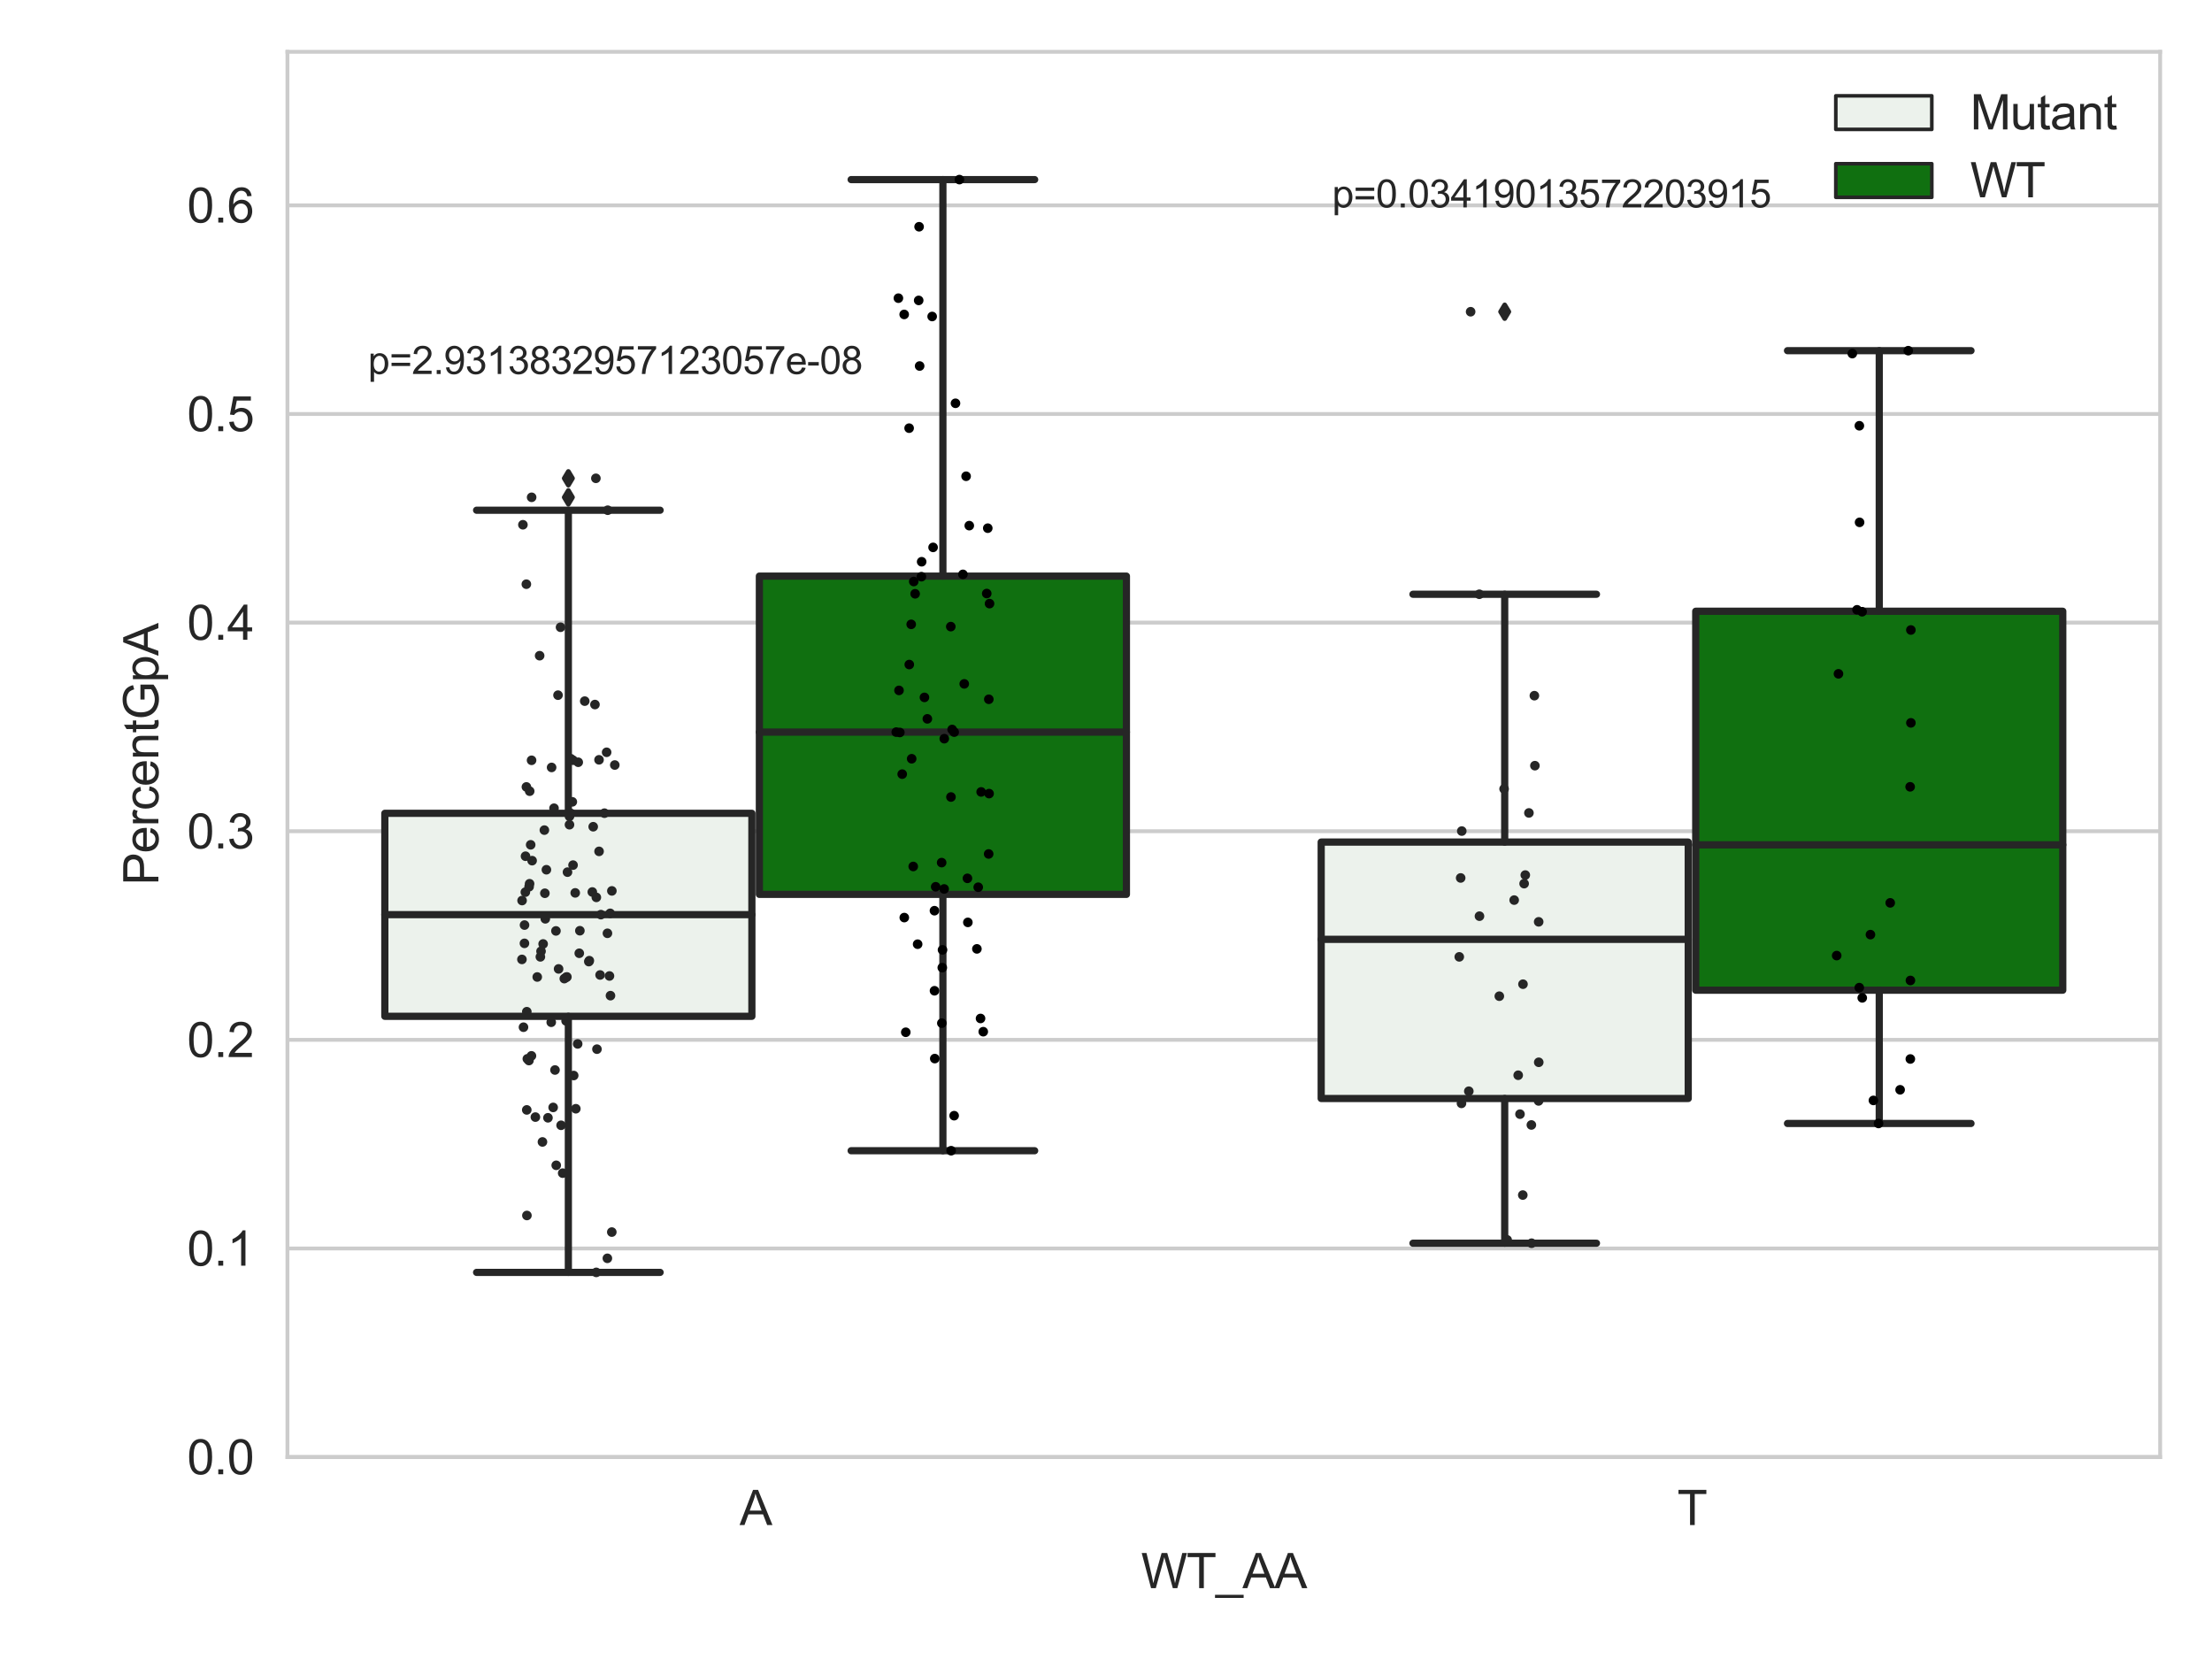 <?xml version="1.0" encoding="utf-8" standalone="no"?>
<!DOCTYPE svg PUBLIC "-//W3C//DTD SVG 1.1//EN"
  "http://www.w3.org/Graphics/SVG/1.1/DTD/svg11.dtd">
<svg xmlns:xlink="http://www.w3.org/1999/xlink" width="460.8pt" height="345.6pt" viewBox="0 0 460.8 345.6" xmlns="http://www.w3.org/2000/svg" version="1.1">
 <defs>
  <style type="text/css">*{stroke-linejoin: round; stroke-linecap: butt}</style>
 </defs>
 <g id="figure_1">
  <g id="patch_1">
   <path d="M 0 345.6 
L 460.8 345.6 
L 460.8 0 
L 0 0 
z
" style="fill: #ffffff"/>
  </g>
  <g id="axes_1">
   <g id="patch_2">
    <path d="M 59.881 303.539 
L 450 303.539 
L 450 10.8 
L 59.881 10.8 
z
" style="fill: #ffffff"/>
   </g>
   <g id="matplotlib.axis_1">
    <g id="xtick_1">
     <g id="text_1">
      <!-- A -->
      <g style="fill: #262626" transform="translate(154.076 317.697)scale(0.1 -0.1)">
       <defs>
        <path id="ArialMT-41" d="M -9 0 
L 1750 4581 
L 2403 4581 
L 4278 0 
L 3588 0 
L 3053 1388 
L 1138 1388 
L 634 0 
L -9 0 
z
M 1313 1881 
L 2866 1881 
L 2388 3150 
Q 2169 3728 2063 4100 
Q 1975 3659 1816 3225 
L 1313 1881 
z
" transform="scale(0.016)"/>
       </defs>
       <use xlink:href="#ArialMT-41"/>
      </g>
     </g>
    </g>
    <g id="xtick_2">
     <g id="text_2">
      <!-- T -->
      <g style="fill: #262626" transform="translate(349.416 317.697)scale(0.1 -0.1)">
       <defs>
        <path id="ArialMT-54" d="M 1659 0 
L 1659 4041 
L 150 4041 
L 150 4581 
L 3781 4581 
L 3781 4041 
L 2266 4041 
L 2266 0 
L 1659 0 
z
" transform="scale(0.016)"/>
       </defs>
       <use xlink:href="#ArialMT-54"/>
      </g>
     </g>
    </g>
    <g id="text_3">
     <!-- WT_AA -->
     <g style="fill: #262626" transform="translate(237.716 330.842)scale(0.1 -0.1)">
      <defs>
       <path id="ArialMT-57" d="M 1294 0 
L 78 4581 
L 700 4581 
L 1397 1578 
Q 1509 1106 1591 641 
Q 1766 1375 1797 1488 
L 2669 4581 
L 3400 4581 
L 4056 2263 
Q 4303 1400 4413 641 
Q 4500 1075 4641 1638 
L 5359 4581 
L 5969 4581 
L 4713 0 
L 4128 0 
L 3163 3491 
Q 3041 3928 3019 4028 
Q 2947 3713 2884 3491 
L 1913 0 
L 1294 0 
z
" transform="scale(0.016)"/>
       <path id="ArialMT-5f" d="M -97 -1272 
L -97 -866 
L 3631 -866 
L 3631 -1272 
L -97 -1272 
z
" transform="scale(0.016)"/>
      </defs>
      <use xlink:href="#ArialMT-57"/>
      <use xlink:href="#ArialMT-54" x="94.385"/>
      <use xlink:href="#ArialMT-5f" x="155.469"/>
      <use xlink:href="#ArialMT-41" x="211.084"/>
      <use xlink:href="#ArialMT-41" x="277.783"/>
     </g>
    </g>
   </g>
   <g id="matplotlib.axis_2">
    <g id="ytick_1">
     <g id="line2d_1">
      <path d="M 59.881 303.539 
L 450 303.539 
" clip-path="url(#p1672497401)" style="fill: none; stroke: #cccccc; stroke-width: 0.8; stroke-linecap: round"/>
     </g>
     <g id="text_4">
      <!-- 0.0 -->
      <g style="fill: #262626" transform="translate(38.981 307.118)scale(0.1 -0.1)">
       <defs>
        <path id="ArialMT-30" d="M 266 2259 
Q 266 3072 433 3567 
Q 600 4063 929 4331 
Q 1259 4600 1759 4600 
Q 2128 4600 2406 4451 
Q 2684 4303 2865 4023 
Q 3047 3744 3150 3342 
Q 3253 2941 3253 2259 
Q 3253 1453 3087 958 
Q 2922 463 2592 192 
Q 2263 -78 1759 -78 
Q 1097 -78 719 397 
Q 266 969 266 2259 
z
M 844 2259 
Q 844 1131 1108 757 
Q 1372 384 1759 384 
Q 2147 384 2411 759 
Q 2675 1134 2675 2259 
Q 2675 3391 2411 3762 
Q 2147 4134 1753 4134 
Q 1366 4134 1134 3806 
Q 844 3388 844 2259 
z
" transform="scale(0.016)"/>
        <path id="ArialMT-2e" d="M 581 0 
L 581 641 
L 1222 641 
L 1222 0 
L 581 0 
z
" transform="scale(0.016)"/>
       </defs>
       <use xlink:href="#ArialMT-30"/>
       <use xlink:href="#ArialMT-2e" x="55.615"/>
       <use xlink:href="#ArialMT-30" x="83.398"/>
      </g>
     </g>
    </g>
    <g id="ytick_2">
     <g id="line2d_2">
      <path d="M 59.881 260.079 
L 450 260.079 
" clip-path="url(#p1672497401)" style="fill: none; stroke: #cccccc; stroke-width: 0.8; stroke-linecap: round"/>
     </g>
     <g id="text_5">
      <!-- 0.1 -->
      <g style="fill: #262626" transform="translate(38.981 263.658)scale(0.1 -0.1)">
       <defs>
        <path id="ArialMT-31" d="M 2384 0 
L 1822 0 
L 1822 3584 
Q 1619 3391 1289 3197 
Q 959 3003 697 2906 
L 697 3450 
Q 1169 3672 1522 3987 
Q 1875 4303 2022 4600 
L 2384 4600 
L 2384 0 
z
" transform="scale(0.016)"/>
       </defs>
       <use xlink:href="#ArialMT-30"/>
       <use xlink:href="#ArialMT-2e" x="55.615"/>
       <use xlink:href="#ArialMT-31" x="83.398"/>
      </g>
     </g>
    </g>
    <g id="ytick_3">
     <g id="line2d_3">
      <path d="M 59.881 216.62 
L 450 216.62 
" clip-path="url(#p1672497401)" style="fill: none; stroke: #cccccc; stroke-width: 0.8; stroke-linecap: round"/>
     </g>
     <g id="text_6">
      <!-- 0.2 -->
      <g style="fill: #262626" transform="translate(38.981 220.198)scale(0.1 -0.1)">
       <defs>
        <path id="ArialMT-32" d="M 3222 541 
L 3222 0 
L 194 0 
Q 188 203 259 391 
Q 375 700 629 1000 
Q 884 1300 1366 1694 
Q 2113 2306 2375 2664 
Q 2638 3022 2638 3341 
Q 2638 3675 2398 3904 
Q 2159 4134 1775 4134 
Q 1369 4134 1125 3890 
Q 881 3647 878 3216 
L 300 3275 
Q 359 3922 746 4261 
Q 1134 4600 1788 4600 
Q 2447 4600 2831 4234 
Q 3216 3869 3216 3328 
Q 3216 3053 3103 2787 
Q 2991 2522 2730 2228 
Q 2469 1934 1863 1422 
Q 1356 997 1212 845 
Q 1069 694 975 541 
L 3222 541 
z
" transform="scale(0.016)"/>
       </defs>
       <use xlink:href="#ArialMT-30"/>
       <use xlink:href="#ArialMT-2e" x="55.615"/>
       <use xlink:href="#ArialMT-32" x="83.398"/>
      </g>
     </g>
    </g>
    <g id="ytick_4">
     <g id="line2d_4">
      <path d="M 59.881 173.16 
L 450 173.16 
" clip-path="url(#p1672497401)" style="fill: none; stroke: #cccccc; stroke-width: 0.8; stroke-linecap: round"/>
     </g>
     <g id="text_7">
      <!-- 0.3 -->
      <g style="fill: #262626" transform="translate(38.981 176.739)scale(0.1 -0.1)">
       <defs>
        <path id="ArialMT-33" d="M 269 1209 
L 831 1284 
Q 928 806 1161 595 
Q 1394 384 1728 384 
Q 2125 384 2398 659 
Q 2672 934 2672 1341 
Q 2672 1728 2419 1979 
Q 2166 2231 1775 2231 
Q 1616 2231 1378 2169 
L 1441 2663 
Q 1497 2656 1531 2656 
Q 1891 2656 2178 2843 
Q 2466 3031 2466 3422 
Q 2466 3731 2256 3934 
Q 2047 4138 1716 4138 
Q 1388 4138 1169 3931 
Q 950 3725 888 3313 
L 325 3413 
Q 428 3978 793 4289 
Q 1159 4600 1703 4600 
Q 2078 4600 2393 4439 
Q 2709 4278 2876 4000 
Q 3044 3722 3044 3409 
Q 3044 3113 2884 2869 
Q 2725 2625 2413 2481 
Q 2819 2388 3044 2092 
Q 3269 1797 3269 1353 
Q 3269 753 2831 336 
Q 2394 -81 1725 -81 
Q 1122 -81 723 278 
Q 325 638 269 1209 
z
" transform="scale(0.016)"/>
       </defs>
       <use xlink:href="#ArialMT-30"/>
       <use xlink:href="#ArialMT-2e" x="55.615"/>
       <use xlink:href="#ArialMT-33" x="83.398"/>
      </g>
     </g>
    </g>
    <g id="ytick_5">
     <g id="line2d_5">
      <path d="M 59.881 129.7 
L 450 129.7 
" clip-path="url(#p1672497401)" style="fill: none; stroke: #cccccc; stroke-width: 0.8; stroke-linecap: round"/>
     </g>
     <g id="text_8">
      <!-- 0.4 -->
      <g style="fill: #262626" transform="translate(38.981 133.279)scale(0.1 -0.1)">
       <defs>
        <path id="ArialMT-34" d="M 2069 0 
L 2069 1097 
L 81 1097 
L 81 1613 
L 2172 4581 
L 2631 4581 
L 2631 1613 
L 3250 1613 
L 3250 1097 
L 2631 1097 
L 2631 0 
L 2069 0 
z
M 2069 1613 
L 2069 3678 
L 634 1613 
L 2069 1613 
z
" transform="scale(0.016)"/>
       </defs>
       <use xlink:href="#ArialMT-30"/>
       <use xlink:href="#ArialMT-2e" x="55.615"/>
       <use xlink:href="#ArialMT-34" x="83.398"/>
      </g>
     </g>
    </g>
    <g id="ytick_6">
     <g id="line2d_6">
      <path d="M 59.881 86.241 
L 450 86.241 
" clip-path="url(#p1672497401)" style="fill: none; stroke: #cccccc; stroke-width: 0.8; stroke-linecap: round"/>
     </g>
     <g id="text_9">
      <!-- 0.5 -->
      <g style="fill: #262626" transform="translate(38.981 89.82)scale(0.1 -0.1)">
       <defs>
        <path id="ArialMT-35" d="M 266 1200 
L 856 1250 
Q 922 819 1161 601 
Q 1400 384 1738 384 
Q 2144 384 2425 690 
Q 2706 997 2706 1503 
Q 2706 1984 2436 2262 
Q 2166 2541 1728 2541 
Q 1456 2541 1237 2417 
Q 1019 2294 894 2097 
L 366 2166 
L 809 4519 
L 3088 4519 
L 3088 3981 
L 1259 3981 
L 1013 2750 
Q 1425 3038 1878 3038 
Q 2478 3038 2890 2622 
Q 3303 2206 3303 1553 
Q 3303 931 2941 478 
Q 2500 -78 1738 -78 
Q 1113 -78 717 272 
Q 322 622 266 1200 
z
" transform="scale(0.016)"/>
       </defs>
       <use xlink:href="#ArialMT-30"/>
       <use xlink:href="#ArialMT-2e" x="55.615"/>
       <use xlink:href="#ArialMT-35" x="83.398"/>
      </g>
     </g>
    </g>
    <g id="ytick_7">
     <g id="line2d_7">
      <path d="M 59.881 42.781 
L 450 42.781 
" clip-path="url(#p1672497401)" style="fill: none; stroke: #cccccc; stroke-width: 0.8; stroke-linecap: round"/>
     </g>
     <g id="text_10">
      <!-- 0.6 -->
      <g style="fill: #262626" transform="translate(38.981 46.36)scale(0.1 -0.1)">
       <defs>
        <path id="ArialMT-36" d="M 3184 3459 
L 2625 3416 
Q 2550 3747 2413 3897 
Q 2184 4138 1850 4138 
Q 1581 4138 1378 3988 
Q 1113 3794 959 3422 
Q 806 3050 800 2363 
Q 1003 2672 1297 2822 
Q 1591 2972 1913 2972 
Q 2475 2972 2870 2558 
Q 3266 2144 3266 1488 
Q 3266 1056 3080 686 
Q 2894 316 2569 119 
Q 2244 -78 1831 -78 
Q 1128 -78 684 439 
Q 241 956 241 2144 
Q 241 3472 731 4075 
Q 1159 4600 1884 4600 
Q 2425 4600 2770 4297 
Q 3116 3994 3184 3459 
z
M 888 1484 
Q 888 1194 1011 928 
Q 1134 663 1356 523 
Q 1578 384 1822 384 
Q 2178 384 2434 671 
Q 2691 959 2691 1453 
Q 2691 1928 2437 2201 
Q 2184 2475 1800 2475 
Q 1419 2475 1153 2201 
Q 888 1928 888 1484 
z
" transform="scale(0.016)"/>
       </defs>
       <use xlink:href="#ArialMT-30"/>
       <use xlink:href="#ArialMT-2e" x="55.615"/>
       <use xlink:href="#ArialMT-36" x="83.398"/>
      </g>
     </g>
    </g>
    <g id="text_11">
     <!-- PercentGpA -->
     <g style="fill: #262626" transform="translate(32.994 184.405)rotate(-90)scale(0.1 -0.1)">
      <defs>
       <path id="ArialMT-50" d="M 494 0 
L 494 4581 
L 2222 4581 
Q 2678 4581 2919 4538 
Q 3256 4481 3484 4323 
Q 3713 4166 3852 3881 
Q 3991 3597 3991 3256 
Q 3991 2672 3619 2267 
Q 3247 1863 2275 1863 
L 1100 1863 
L 1100 0 
L 494 0 
z
M 1100 2403 
L 2284 2403 
Q 2872 2403 3119 2622 
Q 3366 2841 3366 3238 
Q 3366 3525 3220 3729 
Q 3075 3934 2838 4000 
Q 2684 4041 2272 4041 
L 1100 4041 
L 1100 2403 
z
" transform="scale(0.016)"/>
       <path id="ArialMT-65" d="M 2694 1069 
L 3275 997 
Q 3138 488 2766 206 
Q 2394 -75 1816 -75 
Q 1088 -75 661 373 
Q 234 822 234 1631 
Q 234 2469 665 2931 
Q 1097 3394 1784 3394 
Q 2450 3394 2872 2941 
Q 3294 2488 3294 1666 
Q 3294 1616 3291 1516 
L 816 1516 
Q 847 969 1125 678 
Q 1403 388 1819 388 
Q 2128 388 2347 550 
Q 2566 713 2694 1069 
z
M 847 1978 
L 2700 1978 
Q 2663 2397 2488 2606 
Q 2219 2931 1791 2931 
Q 1403 2931 1139 2672 
Q 875 2413 847 1978 
z
" transform="scale(0.016)"/>
       <path id="ArialMT-72" d="M 416 0 
L 416 3319 
L 922 3319 
L 922 2816 
Q 1116 3169 1280 3281 
Q 1444 3394 1641 3394 
Q 1925 3394 2219 3213 
L 2025 2691 
Q 1819 2813 1613 2813 
Q 1428 2813 1281 2702 
Q 1134 2591 1072 2394 
Q 978 2094 978 1738 
L 978 0 
L 416 0 
z
" transform="scale(0.016)"/>
       <path id="ArialMT-63" d="M 2588 1216 
L 3141 1144 
Q 3050 572 2676 248 
Q 2303 -75 1759 -75 
Q 1078 -75 664 370 
Q 250 816 250 1647 
Q 250 2184 428 2587 
Q 606 2991 970 3192 
Q 1334 3394 1763 3394 
Q 2303 3394 2647 3120 
Q 2991 2847 3088 2344 
L 2541 2259 
Q 2463 2594 2264 2762 
Q 2066 2931 1784 2931 
Q 1359 2931 1093 2626 
Q 828 2322 828 1663 
Q 828 994 1084 691 
Q 1341 388 1753 388 
Q 2084 388 2306 591 
Q 2528 794 2588 1216 
z
" transform="scale(0.016)"/>
       <path id="ArialMT-6e" d="M 422 0 
L 422 3319 
L 928 3319 
L 928 2847 
Q 1294 3394 1984 3394 
Q 2284 3394 2536 3286 
Q 2788 3178 2913 3003 
Q 3038 2828 3088 2588 
Q 3119 2431 3119 2041 
L 3119 0 
L 2556 0 
L 2556 2019 
Q 2556 2363 2490 2533 
Q 2425 2703 2258 2804 
Q 2091 2906 1866 2906 
Q 1506 2906 1245 2678 
Q 984 2450 984 1813 
L 984 0 
L 422 0 
z
" transform="scale(0.016)"/>
       <path id="ArialMT-74" d="M 1650 503 
L 1731 6 
Q 1494 -44 1306 -44 
Q 1000 -44 831 53 
Q 663 150 594 308 
Q 525 466 525 972 
L 525 2881 
L 113 2881 
L 113 3319 
L 525 3319 
L 525 4141 
L 1084 4478 
L 1084 3319 
L 1650 3319 
L 1650 2881 
L 1084 2881 
L 1084 941 
Q 1084 700 1114 631 
Q 1144 563 1211 522 
Q 1278 481 1403 481 
Q 1497 481 1650 503 
z
" transform="scale(0.016)"/>
       <path id="ArialMT-47" d="M 2638 1797 
L 2638 2334 
L 4578 2338 
L 4578 638 
Q 4131 281 3656 101 
Q 3181 -78 2681 -78 
Q 2006 -78 1454 211 
Q 903 500 622 1047 
Q 341 1594 341 2269 
Q 341 2938 620 3517 
Q 900 4097 1425 4378 
Q 1950 4659 2634 4659 
Q 3131 4659 3532 4498 
Q 3934 4338 4162 4050 
Q 4391 3763 4509 3300 
L 3963 3150 
Q 3859 3500 3706 3700 
Q 3553 3900 3268 4020 
Q 2984 4141 2638 4141 
Q 2222 4141 1919 4014 
Q 1616 3888 1430 3681 
Q 1244 3475 1141 3228 
Q 966 2803 966 2306 
Q 966 1694 1177 1281 
Q 1388 869 1791 669 
Q 2194 469 2647 469 
Q 3041 469 3416 620 
Q 3791 772 3984 944 
L 3984 1797 
L 2638 1797 
z
" transform="scale(0.016)"/>
       <path id="ArialMT-70" d="M 422 -1272 
L 422 3319 
L 934 3319 
L 934 2888 
Q 1116 3141 1344 3267 
Q 1572 3394 1897 3394 
Q 2322 3394 2647 3175 
Q 2972 2956 3137 2557 
Q 3303 2159 3303 1684 
Q 3303 1175 3120 767 
Q 2938 359 2589 142 
Q 2241 -75 1856 -75 
Q 1575 -75 1351 44 
Q 1128 163 984 344 
L 984 -1272 
L 422 -1272 
z
M 931 1641 
Q 931 1000 1190 694 
Q 1450 388 1819 388 
Q 2194 388 2461 705 
Q 2728 1022 2728 1688 
Q 2728 2322 2467 2637 
Q 2206 2953 1844 2953 
Q 1484 2953 1207 2617 
Q 931 2281 931 1641 
z
" transform="scale(0.016)"/>
      </defs>
      <use xlink:href="#ArialMT-50"/>
      <use xlink:href="#ArialMT-65" x="66.699"/>
      <use xlink:href="#ArialMT-72" x="122.314"/>
      <use xlink:href="#ArialMT-63" x="155.615"/>
      <use xlink:href="#ArialMT-65" x="205.615"/>
      <use xlink:href="#ArialMT-6e" x="261.23"/>
      <use xlink:href="#ArialMT-74" x="316.846"/>
      <use xlink:href="#ArialMT-47" x="344.629"/>
      <use xlink:href="#ArialMT-70" x="422.412"/>
      <use xlink:href="#ArialMT-41" x="478.027"/>
     </g>
    </g>
   </g>
   <g id="patch_3">
    <path d="M 80.167 211.716 
L 156.631 211.716 
L 156.631 169.428 
L 80.167 169.428 
L 80.167 211.716 
z
" clip-path="url(#p1672497401)" style="fill: #ecf2ec; stroke: #262626; stroke-width: 1.5; stroke-linejoin: miter"/>
   </g>
   <g id="patch_4">
    <path d="M 158.191 186.315 
L 234.654 186.315 
L 234.654 120.013 
L 158.191 120.013 
L 158.191 186.315 
z
" clip-path="url(#p1672497401)" style="fill: #107010; stroke: #262626; stroke-width: 1.5; stroke-linejoin: miter"/>
   </g>
   <g id="patch_5">
    <path d="M 275.227 228.837 
L 351.69 228.837 
L 351.69 175.418 
L 275.227 175.418 
L 275.227 228.837 
z
" clip-path="url(#p1672497401)" style="fill: #ecf2ec; stroke: #262626; stroke-width: 1.5; stroke-linejoin: miter"/>
   </g>
   <g id="patch_6">
    <path d="M 353.251 206.275 
L 429.714 206.275 
L 429.714 127.334 
L 353.251 127.334 
L 353.251 206.275 
z
" clip-path="url(#p1672497401)" style="fill: #107010; stroke: #262626; stroke-width: 1.5; stroke-linejoin: miter"/>
   </g>
   <g id="patch_7">
    <path d="M 157.411 303.539 
L 157.411 303.539 
L 157.411 303.539 
L 157.411 303.539 
z
" clip-path="url(#p1672497401)" style="fill: #ecf2ec; stroke: #262626; stroke-width: 0.75; stroke-linejoin: miter"/>
   </g>
   <g id="patch_8">
    <path d="M 157.411 303.539 
L 157.411 303.539 
L 157.411 303.539 
L 157.411 303.539 
z
" clip-path="url(#p1672497401)" style="fill: #107010; stroke: #262626; stroke-width: 0.75; stroke-linejoin: miter"/>
   </g>
   <g id="PathCollection_1"/>
   <g id="PathCollection_2"/>
   <g id="line2d_8">
    <path d="M 118.399 211.716 
L 118.399 265.059 
" clip-path="url(#p1672497401)" style="fill: none; stroke: #262626; stroke-width: 1.5; stroke-linecap: round"/>
   </g>
   <g id="line2d_9">
    <path d="M 118.399 169.428 
L 118.399 106.289 
" clip-path="url(#p1672497401)" style="fill: none; stroke: #262626; stroke-width: 1.5; stroke-linecap: round"/>
   </g>
   <g id="line2d_10">
    <path d="M 99.283 265.059 
L 137.515 265.059 
" clip-path="url(#p1672497401)" style="fill: none; stroke: #262626; stroke-width: 1.5; stroke-linecap: round"/>
   </g>
   <g id="line2d_11">
    <path d="M 99.283 106.289 
L 137.515 106.289 
" clip-path="url(#p1672497401)" style="fill: none; stroke: #262626; stroke-width: 1.5; stroke-linecap: round"/>
   </g>
   <g id="line2d_12">
    <defs>
     <path id="m12222ba50e" d="M -0 1.414 
L 0.849 0 
L 0 -1.414 
L -0.849 -0 
z
" style="stroke: #262626; stroke-linejoin: miter"/>
    </defs>
    <g clip-path="url(#p1672497401)">
     <use xlink:href="#m12222ba50e" x="118.399" y="103.597" style="fill: #262626; stroke: #262626; stroke-linejoin: miter"/>
     <use xlink:href="#m12222ba50e" x="118.399" y="99.641" style="fill: #262626; stroke: #262626; stroke-linejoin: miter"/>
    </g>
   </g>
   <g id="line2d_13">
    <path d="M 196.423 186.315 
L 196.423 239.716 
" clip-path="url(#p1672497401)" style="fill: none; stroke: #262626; stroke-width: 1.5; stroke-linecap: round"/>
   </g>
   <g id="line2d_14">
    <path d="M 196.423 120.013 
L 196.423 37.413 
" clip-path="url(#p1672497401)" style="fill: none; stroke: #262626; stroke-width: 1.5; stroke-linecap: round"/>
   </g>
   <g id="line2d_15">
    <path d="M 177.307 239.716 
L 215.539 239.716 
" clip-path="url(#p1672497401)" style="fill: none; stroke: #262626; stroke-width: 1.5; stroke-linecap: round"/>
   </g>
   <g id="line2d_16">
    <path d="M 177.307 37.413 
L 215.539 37.413 
" clip-path="url(#p1672497401)" style="fill: none; stroke: #262626; stroke-width: 1.5; stroke-linecap: round"/>
   </g>
   <g id="line2d_17"/>
   <g id="line2d_18">
    <path d="M 313.458 228.837 
L 313.458 258.985 
" clip-path="url(#p1672497401)" style="fill: none; stroke: #262626; stroke-width: 1.5; stroke-linecap: round"/>
   </g>
   <g id="line2d_19">
    <path d="M 313.458 175.418 
L 313.458 123.795 
" clip-path="url(#p1672497401)" style="fill: none; stroke: #262626; stroke-width: 1.5; stroke-linecap: round"/>
   </g>
   <g id="line2d_20">
    <path d="M 294.343 258.985 
L 332.574 258.985 
" clip-path="url(#p1672497401)" style="fill: none; stroke: #262626; stroke-width: 1.5; stroke-linecap: round"/>
   </g>
   <g id="line2d_21">
    <path d="M 294.343 123.795 
L 332.574 123.795 
" clip-path="url(#p1672497401)" style="fill: none; stroke: #262626; stroke-width: 1.5; stroke-linecap: round"/>
   </g>
   <g id="line2d_22">
    <g clip-path="url(#p1672497401)">
     <use xlink:href="#m12222ba50e" x="313.458" y="64.938" style="fill: #262626; stroke: #262626; stroke-linejoin: miter"/>
    </g>
   </g>
   <g id="line2d_23">
    <path d="M 391.482 206.275 
L 391.482 234.04 
" clip-path="url(#p1672497401)" style="fill: none; stroke: #262626; stroke-width: 1.5; stroke-linecap: round"/>
   </g>
   <g id="line2d_24">
    <path d="M 391.482 127.334 
L 391.482 73.051 
" clip-path="url(#p1672497401)" style="fill: none; stroke: #262626; stroke-width: 1.5; stroke-linecap: round"/>
   </g>
   <g id="line2d_25">
    <path d="M 372.366 234.04 
L 410.598 234.04 
" clip-path="url(#p1672497401)" style="fill: none; stroke: #262626; stroke-width: 1.5; stroke-linecap: round"/>
   </g>
   <g id="line2d_26">
    <path d="M 372.366 73.051 
L 410.598 73.051 
" clip-path="url(#p1672497401)" style="fill: none; stroke: #262626; stroke-width: 1.5; stroke-linecap: round"/>
   </g>
   <g id="line2d_27"/>
   <g id="line2d_28">
    <path d="M 80.167 190.535 
L 156.631 190.535 
" clip-path="url(#p1672497401)" style="fill: none; stroke: #262626; stroke-width: 1.5; stroke-linecap: round"/>
   </g>
   <g id="line2d_29">
    <path d="M 158.191 152.512 
L 234.654 152.512 
" clip-path="url(#p1672497401)" style="fill: none; stroke: #262626; stroke-width: 1.5; stroke-linecap: round"/>
   </g>
   <g id="line2d_30">
    <path d="M 275.227 195.681 
L 351.69 195.681 
" clip-path="url(#p1672497401)" style="fill: none; stroke: #262626; stroke-width: 1.5; stroke-linecap: round"/>
   </g>
   <g id="line2d_31">
    <path d="M 353.251 175.995 
L 429.714 175.995 
" clip-path="url(#p1672497401)" style="fill: none; stroke: #262626; stroke-width: 1.5; stroke-linecap: round"/>
   </g>
   <g id="patch_9">
    <path d="M 59.881 303.539 
L 59.881 10.8 
" style="fill: none; stroke: #cccccc; stroke-width: 0.8; stroke-linejoin: miter; stroke-linecap: square"/>
   </g>
   <g id="patch_10">
    <path d="M 450 303.539 
L 450 10.8 
" style="fill: none; stroke: #cccccc; stroke-width: 0.8; stroke-linejoin: miter; stroke-linecap: square"/>
   </g>
   <g id="patch_11">
    <path d="M 59.881 303.539 
L 450 303.539 
" style="fill: none; stroke: #cccccc; stroke-width: 0.8; stroke-linejoin: miter; stroke-linecap: square"/>
   </g>
   <g id="patch_12">
    <path d="M 59.881 10.8 
L 450 10.8 
" style="fill: none; stroke: #cccccc; stroke-width: 0.8; stroke-linejoin: miter; stroke-linecap: square"/>
   </g>
   <g id="PathCollection_3">
    <defs>
     <path id="C0_0_3aff84e61d" d="M 0 1 
C 0.265 1 0.52 0.895 0.707 0.707 
C 0.895 0.52 1 0.265 1 -0 
C 1 -0.265 0.895 -0.52 0.707 -0.707 
C 0.52 -0.895 0.265 -1 0 -1 
C -0.265 -1 -0.52 -0.895 -0.707 -0.707 
C -0.895 -0.52 -1 -0.265 -1 0 
C -1 0.265 -0.895 0.52 -0.707 0.707 
C -0.52 0.895 -0.265 1 0 1 
z
"/>
    </defs>
    <g clip-path="url(#p1672497401)">
     <use xlink:href="#C0_0_3aff84e61d" x="113.598" y="191.404" style="fill: #262626"/>
    </g>
    <g clip-path="url(#p1672497401)">
     <use xlink:href="#C0_0_3aff84e61d" x="126.602" y="106.289" style="fill: #262626"/>
    </g>
    <g clip-path="url(#p1672497401)">
     <use xlink:href="#C0_0_3aff84e61d" x="115.873" y="242.754" style="fill: #262626"/>
    </g>
    <g clip-path="url(#p1672497401)">
     <use xlink:href="#C0_0_3aff84e61d" x="119.829" y="186.004" style="fill: #262626"/>
    </g>
    <g clip-path="url(#p1672497401)">
     <use xlink:href="#C0_0_3aff84e61d" x="116.365" y="201.842" style="fill: #262626"/>
    </g>
    <g clip-path="url(#p1672497401)">
     <use xlink:href="#C0_0_3aff84e61d" x="126.371" y="156.715" style="fill: #262626"/>
    </g>
    <g clip-path="url(#p1672497401)">
     <use xlink:href="#C0_0_3aff84e61d" x="125.175" y="190.535" style="fill: #262626"/>
    </g>
    <g clip-path="url(#p1672497401)">
     <use xlink:href="#C0_0_3aff84e61d" x="118.634" y="171.803" style="fill: #262626"/>
    </g>
    <g clip-path="url(#p1672497401)">
     <use xlink:href="#C0_0_3aff84e61d" x="115.413" y="168.368" style="fill: #262626"/>
    </g>
    <g clip-path="url(#p1672497401)">
     <use xlink:href="#C0_0_3aff84e61d" x="110.549" y="175.989" style="fill: #262626"/>
    </g>
    <g clip-path="url(#p1672497401)">
     <use xlink:href="#C0_0_3aff84e61d" x="109.661" y="163.932" style="fill: #262626"/>
    </g>
    <g clip-path="url(#p1672497401)">
     <use xlink:href="#C0_0_3aff84e61d" x="115.615" y="222.902" style="fill: #262626"/>
    </g>
    <g clip-path="url(#p1672497401)">
     <use xlink:href="#C0_0_3aff84e61d" x="120.798" y="193.887" style="fill: #262626"/>
    </g>
    <g clip-path="url(#p1672497401)">
     <use xlink:href="#C0_0_3aff84e61d" x="123.575" y="172.222" style="fill: #262626"/>
    </g>
    <g clip-path="url(#p1672497401)">
     <use xlink:href="#C0_0_3aff84e61d" x="127.11" y="190.265" style="fill: #262626"/>
    </g>
    <g clip-path="url(#p1672497401)">
     <use xlink:href="#C0_0_3aff84e61d" x="110.321" y="184.099" style="fill: #262626"/>
    </g>
    <g clip-path="url(#p1672497401)">
     <use xlink:href="#C0_0_3aff84e61d" x="110.748" y="103.597" style="fill: #262626"/>
    </g>
    <g clip-path="url(#p1672497401)">
     <use xlink:href="#C0_0_3aff84e61d" x="126.963" y="203.314" style="fill: #262626"/>
    </g>
    <g clip-path="url(#p1672497401)">
     <use xlink:href="#C0_0_3aff84e61d" x="112.708" y="198.167" style="fill: #262626"/>
    </g>
    <g clip-path="url(#p1672497401)">
     <use xlink:href="#C0_0_3aff84e61d" x="110.71" y="219.952" style="fill: #262626"/>
    </g>
    <g clip-path="url(#p1672497401)">
     <use xlink:href="#C0_0_3aff84e61d" x="120.674" y="198.582" style="fill: #262626"/>
    </g>
    <g clip-path="url(#p1672497401)">
     <use xlink:href="#C0_0_3aff84e61d" x="118.093" y="203.512" style="fill: #262626"/>
    </g>
    <g clip-path="url(#p1672497401)">
     <use xlink:href="#C0_0_3aff84e61d" x="110.19" y="220.93" style="fill: #262626"/>
    </g>
    <g clip-path="url(#p1672497401)">
     <use xlink:href="#C0_0_3aff84e61d" x="111.918" y="203.526" style="fill: #262626"/>
    </g>
    <g clip-path="url(#p1672497401)">
     <use xlink:href="#C0_0_3aff84e61d" x="108.932" y="109.316" style="fill: #262626"/>
    </g>
    <g clip-path="url(#p1672497401)">
     <use xlink:href="#C0_0_3aff84e61d" x="119.224" y="167.038" style="fill: #262626"/>
    </g>
    <g clip-path="url(#p1672497401)">
     <use xlink:href="#C0_0_3aff84e61d" x="123.39" y="185.817" style="fill: #262626"/>
    </g>
    <g clip-path="url(#p1672497401)">
     <use xlink:href="#C0_0_3aff84e61d" x="124.134" y="99.641" style="fill: #262626"/>
    </g>
    <g clip-path="url(#p1672497401)">
     <use xlink:href="#C0_0_3aff84e61d" x="110.849" y="179.29" style="fill: #262626"/>
    </g>
    <g clip-path="url(#p1672497401)">
     <use xlink:href="#C0_0_3aff84e61d" x="110.735" y="158.384" style="fill: #262626"/>
    </g>
    <g clip-path="url(#p1672497401)">
     <use xlink:href="#C0_0_3aff84e61d" x="118.219" y="181.683" style="fill: #262626"/>
    </g>
    <g clip-path="url(#p1672497401)">
     <use xlink:href="#C0_0_3aff84e61d" x="122.664" y="200.32" style="fill: #262626"/>
    </g>
    <g clip-path="url(#p1672497401)">
     <use xlink:href="#C0_0_3aff84e61d" x="108.728" y="199.863" style="fill: #262626"/>
    </g>
    <g clip-path="url(#p1672497401)">
     <use xlink:href="#C0_0_3aff84e61d" x="126.541" y="194.423" style="fill: #262626"/>
    </g>
    <g clip-path="url(#p1672497401)">
     <use xlink:href="#C0_0_3aff84e61d" x="113.826" y="181.183" style="fill: #262626"/>
    </g>
    <g clip-path="url(#p1672497401)">
     <use xlink:href="#C0_0_3aff84e61d" x="113.506" y="186.082" style="fill: #262626"/>
    </g>
    <g clip-path="url(#p1672497401)">
     <use xlink:href="#C0_0_3aff84e61d" x="116.245" y="144.816" style="fill: #262626"/>
    </g>
    <g clip-path="url(#p1672497401)">
     <use xlink:href="#C0_0_3aff84e61d" x="113.004" y="237.886" style="fill: #262626"/>
    </g>
    <g clip-path="url(#p1672497401)">
     <use xlink:href="#C0_0_3aff84e61d" x="128.072" y="159.367" style="fill: #262626"/>
    </g>
    <g clip-path="url(#p1672497401)">
     <use xlink:href="#C0_0_3aff84e61d" x="109.268" y="192.708" style="fill: #262626"/>
    </g>
    <g clip-path="url(#p1672497401)">
     <use xlink:href="#C0_0_3aff84e61d" x="124.357" y="218.559" style="fill: #262626"/>
    </g>
    <g clip-path="url(#p1672497401)">
     <use xlink:href="#C0_0_3aff84e61d" x="109.649" y="121.697" style="fill: #262626"/>
    </g>
    <g clip-path="url(#p1672497401)">
     <use xlink:href="#C0_0_3aff84e61d" x="123.939" y="146.769" style="fill: #262626"/>
    </g>
    <g clip-path="url(#p1672497401)">
     <use xlink:href="#C0_0_3aff84e61d" x="111.533" y="232.71" style="fill: #262626"/>
    </g>
    <g clip-path="url(#p1672497401)">
     <use xlink:href="#C0_0_3aff84e61d" x="109.476" y="178.366" style="fill: #262626"/>
    </g>
    <g clip-path="url(#p1672497401)">
     <use xlink:href="#C0_0_3aff84e61d" x="112.57" y="199.329" style="fill: #262626"/>
    </g>
    <g clip-path="url(#p1672497401)">
     <use xlink:href="#C0_0_3aff84e61d" x="115.232" y="230.696" style="fill: #262626"/>
    </g>
    <g clip-path="url(#p1672497401)">
     <use xlink:href="#C0_0_3aff84e61d" x="117.557" y="203.865" style="fill: #262626"/>
    </g>
    <g clip-path="url(#p1672497401)">
     <use xlink:href="#C0_0_3aff84e61d" x="117.927" y="212.675" style="fill: #262626"/>
    </g>
    <g clip-path="url(#p1672497401)">
     <use xlink:href="#C0_0_3aff84e61d" x="114.149" y="232.857" style="fill: #262626"/>
    </g>
    <g clip-path="url(#p1672497401)">
     <use xlink:href="#C0_0_3aff84e61d" x="109.857" y="220.573" style="fill: #262626"/>
    </g>
    <g clip-path="url(#p1672497401)">
     <use xlink:href="#C0_0_3aff84e61d" x="125.012" y="203.105" style="fill: #262626"/>
    </g>
    <g clip-path="url(#p1672497401)">
     <use xlink:href="#C0_0_3aff84e61d" x="117.937" y="203.599" style="fill: #262626"/>
    </g>
    <g clip-path="url(#p1672497401)">
     <use xlink:href="#C0_0_3aff84e61d" x="127.449" y="256.664" style="fill: #262626"/>
    </g>
    <g clip-path="url(#p1672497401)">
     <use xlink:href="#C0_0_3aff84e61d" x="127.174" y="207.413" style="fill: #262626"/>
    </g>
    <g clip-path="url(#p1672497401)">
     <use xlink:href="#C0_0_3aff84e61d" x="117.218" y="244.389" style="fill: #262626"/>
    </g>
    <g clip-path="url(#p1672497401)">
     <use xlink:href="#C0_0_3aff84e61d" x="108.759" y="187.599" style="fill: #262626"/>
    </g>
    <g clip-path="url(#p1672497401)">
     <use xlink:href="#C0_0_3aff84e61d" x="109.765" y="253.206" style="fill: #262626"/>
    </g>
    <g clip-path="url(#p1672497401)">
     <use xlink:href="#C0_0_3aff84e61d" x="120.458" y="158.791" style="fill: #262626"/>
    </g>
    <g clip-path="url(#p1672497401)">
     <use xlink:href="#C0_0_3aff84e61d" x="124.229" y="186.939" style="fill: #262626"/>
    </g>
    <g clip-path="url(#p1672497401)">
     <use xlink:href="#C0_0_3aff84e61d" x="109.253" y="196.517" style="fill: #262626"/>
    </g>
    <g clip-path="url(#p1672497401)">
     <use xlink:href="#C0_0_3aff84e61d" x="127.463" y="185.59" style="fill: #262626"/>
    </g>
    <g clip-path="url(#p1672497401)">
     <use xlink:href="#C0_0_3aff84e61d" x="124.214" y="265.059" style="fill: #262626"/>
    </g>
    <g clip-path="url(#p1672497401)">
     <use xlink:href="#C0_0_3aff84e61d" x="114.909" y="159.871" style="fill: #262626"/>
    </g>
    <g clip-path="url(#p1672497401)">
     <use xlink:href="#C0_0_3aff84e61d" x="113.144" y="196.641" style="fill: #262626"/>
    </g>
    <g clip-path="url(#p1672497401)">
     <use xlink:href="#C0_0_3aff84e61d" x="121.812" y="146.059" style="fill: #262626"/>
    </g>
    <g clip-path="url(#p1672497401)">
     <use xlink:href="#C0_0_3aff84e61d" x="113.404" y="172.927" style="fill: #262626"/>
    </g>
    <g clip-path="url(#p1672497401)">
     <use xlink:href="#C0_0_3aff84e61d" x="109.053" y="213.986" style="fill: #262626"/>
    </g>
    <g clip-path="url(#p1672497401)">
     <use xlink:href="#C0_0_3aff84e61d" x="114.833" y="212.953" style="fill: #262626"/>
    </g>
    <g clip-path="url(#p1672497401)">
     <use xlink:href="#C0_0_3aff84e61d" x="119.956" y="230.971" style="fill: #262626"/>
    </g>
    <g clip-path="url(#p1672497401)">
     <use xlink:href="#C0_0_3aff84e61d" x="124.797" y="177.357" style="fill: #262626"/>
    </g>
    <g clip-path="url(#p1672497401)">
     <use xlink:href="#C0_0_3aff84e61d" x="115.814" y="193.927" style="fill: #262626"/>
    </g>
    <g clip-path="url(#p1672497401)">
     <use xlink:href="#C0_0_3aff84e61d" x="118.635" y="170.059" style="fill: #262626"/>
    </g>
    <g clip-path="url(#p1672497401)">
     <use xlink:href="#C0_0_3aff84e61d" x="125.917" y="169.399" style="fill: #262626"/>
    </g>
    <g clip-path="url(#p1672497401)">
     <use xlink:href="#C0_0_3aff84e61d" x="119.51" y="224.05" style="fill: #262626"/>
    </g>
    <g clip-path="url(#p1672497401)">
     <use xlink:href="#C0_0_3aff84e61d" x="118.934" y="169.458" style="fill: #262626"/>
    </g>
    <g clip-path="url(#p1672497401)">
     <use xlink:href="#C0_0_3aff84e61d" x="118.897" y="158.052" style="fill: #262626"/>
    </g>
    <g clip-path="url(#p1672497401)">
     <use xlink:href="#C0_0_3aff84e61d" x="116.886" y="234.418" style="fill: #262626"/>
    </g>
    <g clip-path="url(#p1672497401)">
     <use xlink:href="#C0_0_3aff84e61d" x="120.339" y="217.467" style="fill: #262626"/>
    </g>
    <g clip-path="url(#p1672497401)">
     <use xlink:href="#C0_0_3aff84e61d" x="109.44" y="185.853" style="fill: #262626"/>
    </g>
    <g clip-path="url(#p1672497401)">
     <use xlink:href="#C0_0_3aff84e61d" x="109.743" y="210.757" style="fill: #262626"/>
    </g>
    <g clip-path="url(#p1672497401)">
     <use xlink:href="#C0_0_3aff84e61d" x="119.372" y="158.37" style="fill: #262626"/>
    </g>
    <g clip-path="url(#p1672497401)">
     <use xlink:href="#C0_0_3aff84e61d" x="119.377" y="180.217" style="fill: #262626"/>
    </g>
    <g clip-path="url(#p1672497401)">
     <use xlink:href="#C0_0_3aff84e61d" x="116.769" y="130.668" style="fill: #262626"/>
    </g>
    <g clip-path="url(#p1672497401)">
     <use xlink:href="#C0_0_3aff84e61d" x="124.788" y="158.283" style="fill: #262626"/>
    </g>
    <g clip-path="url(#p1672497401)">
     <use xlink:href="#C0_0_3aff84e61d" x="122.769" y="200.125" style="fill: #262626"/>
    </g>
    <g clip-path="url(#p1672497401)">
     <use xlink:href="#C0_0_3aff84e61d" x="110.22" y="184.727" style="fill: #262626"/>
    </g>
    <g clip-path="url(#p1672497401)">
     <use xlink:href="#C0_0_3aff84e61d" x="112.418" y="136.593" style="fill: #262626"/>
    </g>
    <g clip-path="url(#p1672497401)">
     <use xlink:href="#C0_0_3aff84e61d" x="109.735" y="231.215" style="fill: #262626"/>
    </g>
    <g clip-path="url(#p1672497401)">
     <use xlink:href="#C0_0_3aff84e61d" x="110.345" y="164.82" style="fill: #262626"/>
    </g>
    <g clip-path="url(#p1672497401)">
     <use xlink:href="#C0_0_3aff84e61d" x="126.527" y="262.13" style="fill: #262626"/>
    </g>
   </g>
   <g id="PathCollection_4">
    <defs>
     <path id="C1_0_fbba54623d" d="M 0 1 
C 0.265 1 0.52 0.895 0.707 0.707 
C 0.895 0.52 1 0.265 1 -0 
C 1 -0.265 0.895 -0.52 0.707 -0.707 
C 0.52 -0.895 0.265 -1 0 -1 
C -0.265 -1 -0.52 -0.895 -0.707 -0.707 
C -0.895 -0.52 -1 -0.265 -1 0 
C -1 0.265 -0.895 0.52 -0.707 0.707 
C -0.52 0.895 -0.265 1 0 1 
z
"/>
    </defs>
    <g clip-path="url(#p1672497401)">
     <use xlink:href="#C1_0_fbba54623d" x="189.42" y="138.437"/>
    </g>
    <g clip-path="url(#p1672497401)">
     <use xlink:href="#C1_0_fbba54623d" x="199.046" y="84.013"/>
    </g>
    <g clip-path="url(#p1672497401)">
     <use xlink:href="#C1_0_fbba54623d" x="198.346" y="151.968"/>
    </g>
    <g clip-path="url(#p1672497401)">
     <use xlink:href="#C1_0_fbba54623d" x="200.596" y="119.651"/>
    </g>
    <g clip-path="url(#p1672497401)">
     <use xlink:href="#C1_0_fbba54623d" x="191.378" y="62.581"/>
    </g>
    <g clip-path="url(#p1672497401)">
     <use xlink:href="#C1_0_fbba54623d" x="201.918" y="109.5"/>
    </g>
    <g clip-path="url(#p1672497401)">
     <use xlink:href="#C1_0_fbba54623d" x="204.392" y="164.972"/>
    </g>
    <g clip-path="url(#p1672497401)">
     <use xlink:href="#C1_0_fbba54623d" x="201.256" y="99.213"/>
    </g>
    <g clip-path="url(#p1672497401)">
     <use xlink:href="#C1_0_fbba54623d" x="190.244" y="180.502"/>
    </g>
    <g clip-path="url(#p1672497401)">
     <use xlink:href="#C1_0_fbba54623d" x="206.138" y="125.745"/>
    </g>
    <g clip-path="url(#p1672497401)">
     <use xlink:href="#C1_0_fbba54623d" x="205.956" y="177.894"/>
    </g>
    <g clip-path="url(#p1672497401)">
     <use xlink:href="#C1_0_fbba54623d" x="204.831" y="214.921"/>
    </g>
    <g clip-path="url(#p1672497401)">
     <use xlink:href="#C1_0_fbba54623d" x="190.349" y="121.14"/>
    </g>
    <g clip-path="url(#p1672497401)">
     <use xlink:href="#C1_0_fbba54623d" x="201.533" y="182.974"/>
    </g>
    <g clip-path="url(#p1672497401)">
     <use xlink:href="#C1_0_fbba54623d" x="196.681" y="185.183"/>
    </g>
    <g clip-path="url(#p1672497401)">
     <use xlink:href="#C1_0_fbba54623d" x="205.771" y="110.029"/>
    </g>
    <g clip-path="url(#p1672497401)">
     <use xlink:href="#C1_0_fbba54623d" x="198.067" y="130.536"/>
    </g>
    <g clip-path="url(#p1672497401)">
     <use xlink:href="#C1_0_fbba54623d" x="196.161" y="179.698"/>
    </g>
    <g clip-path="url(#p1672497401)">
     <use xlink:href="#C1_0_fbba54623d" x="189.819" y="130.063"/>
    </g>
    <g clip-path="url(#p1672497401)">
     <use xlink:href="#C1_0_fbba54623d" x="189.389" y="89.194"/>
    </g>
    <g clip-path="url(#p1672497401)">
     <use xlink:href="#C1_0_fbba54623d" x="196.71" y="153.882"/>
    </g>
    <g clip-path="url(#p1672497401)">
     <use xlink:href="#C1_0_fbba54623d" x="205.988" y="145.671"/>
    </g>
    <g clip-path="url(#p1672497401)">
     <use xlink:href="#C1_0_fbba54623d" x="204.263" y="212.164"/>
    </g>
    <g clip-path="url(#p1672497401)">
     <use xlink:href="#C1_0_fbba54623d" x="203.506" y="197.669"/>
    </g>
    <g clip-path="url(#p1672497401)">
     <use xlink:href="#C1_0_fbba54623d" x="189.917" y="158.062"/>
    </g>
    <g clip-path="url(#p1672497401)">
     <use xlink:href="#C1_0_fbba54623d" x="187.449" y="152.589"/>
    </g>
    <g clip-path="url(#p1672497401)">
     <use xlink:href="#C1_0_fbba54623d" x="203.783" y="184.826"/>
    </g>
    <g clip-path="url(#p1672497401)">
     <use xlink:href="#C1_0_fbba54623d" x="198.765" y="232.416"/>
    </g>
    <g clip-path="url(#p1672497401)">
     <use xlink:href="#C1_0_fbba54623d" x="192.578" y="145.28"/>
    </g>
    <g clip-path="url(#p1672497401)">
     <use xlink:href="#C1_0_fbba54623d" x="198.138" y="239.716"/>
    </g>
    <g clip-path="url(#p1672497401)">
     <use xlink:href="#C1_0_fbba54623d" x="193.183" y="149.748"/>
    </g>
    <g clip-path="url(#p1672497401)">
     <use xlink:href="#C1_0_fbba54623d" x="194.676" y="206.394"/>
    </g>
    <g clip-path="url(#p1672497401)">
     <use xlink:href="#C1_0_fbba54623d" x="187.28" y="143.824"/>
    </g>
    <g clip-path="url(#p1672497401)">
     <use xlink:href="#C1_0_fbba54623d" x="187.946" y="161.266"/>
    </g>
    <g clip-path="url(#p1672497401)">
     <use xlink:href="#C1_0_fbba54623d" x="201.623" y="192.149"/>
    </g>
    <g clip-path="url(#p1672497401)">
     <use xlink:href="#C1_0_fbba54623d" x="190.639" y="123.7"/>
    </g>
    <g clip-path="url(#p1672497401)">
     <use xlink:href="#C1_0_fbba54623d" x="194.921" y="184.73"/>
    </g>
    <g clip-path="url(#p1672497401)">
     <use xlink:href="#C1_0_fbba54623d" x="206.045" y="165.323"/>
    </g>
    <g clip-path="url(#p1672497401)">
     <use xlink:href="#C1_0_fbba54623d" x="194.666" y="189.714"/>
    </g>
    <g clip-path="url(#p1672497401)">
     <use xlink:href="#C1_0_fbba54623d" x="191.576" y="76.247"/>
    </g>
    <g clip-path="url(#p1672497401)">
     <use xlink:href="#C1_0_fbba54623d" x="187.153" y="62.114"/>
    </g>
    <g clip-path="url(#p1672497401)">
     <use xlink:href="#C1_0_fbba54623d" x="188.381" y="191.148"/>
    </g>
    <g clip-path="url(#p1672497401)">
     <use xlink:href="#C1_0_fbba54623d" x="196.297" y="201.579"/>
    </g>
    <g clip-path="url(#p1672497401)">
     <use xlink:href="#C1_0_fbba54623d" x="194.731" y="220.523"/>
    </g>
    <g clip-path="url(#p1672497401)">
     <use xlink:href="#C1_0_fbba54623d" x="191.947" y="120.134"/>
    </g>
    <g clip-path="url(#p1672497401)">
     <use xlink:href="#C1_0_fbba54623d" x="200.87" y="142.462"/>
    </g>
    <g clip-path="url(#p1672497401)">
     <use xlink:href="#C1_0_fbba54623d" x="199.86" y="37.413"/>
    </g>
    <g clip-path="url(#p1672497401)">
     <use xlink:href="#C1_0_fbba54623d" x="196.343" y="197.875"/>
    </g>
    <g clip-path="url(#p1672497401)">
     <use xlink:href="#C1_0_fbba54623d" x="188.691" y="215.038"/>
    </g>
    <g clip-path="url(#p1672497401)">
     <use xlink:href="#C1_0_fbba54623d" x="196.204" y="213.142"/>
    </g>
    <g clip-path="url(#p1672497401)">
     <use xlink:href="#C1_0_fbba54623d" x="186.706" y="152.511"/>
    </g>
    <g clip-path="url(#p1672497401)">
     <use xlink:href="#C1_0_fbba54623d" x="191.997" y="117.021"/>
    </g>
    <g clip-path="url(#p1672497401)">
     <use xlink:href="#C1_0_fbba54623d" x="205.555" y="123.644"/>
    </g>
    <g clip-path="url(#p1672497401)">
     <use xlink:href="#C1_0_fbba54623d" x="191.465" y="47.235"/>
    </g>
    <g clip-path="url(#p1672497401)">
     <use xlink:href="#C1_0_fbba54623d" x="194.187" y="65.932"/>
    </g>
    <g clip-path="url(#p1672497401)">
     <use xlink:href="#C1_0_fbba54623d" x="198.779" y="152.512"/>
    </g>
    <g clip-path="url(#p1672497401)">
     <use xlink:href="#C1_0_fbba54623d" x="188.358" y="65.503"/>
    </g>
    <g clip-path="url(#p1672497401)">
     <use xlink:href="#C1_0_fbba54623d" x="194.381" y="114.031"/>
    </g>
    <g clip-path="url(#p1672497401)">
     <use xlink:href="#C1_0_fbba54623d" x="198.103" y="166.032"/>
    </g>
    <g clip-path="url(#p1672497401)">
     <use xlink:href="#C1_0_fbba54623d" x="191.16" y="196.693"/>
    </g>
   </g>
   <g id="PathCollection_5">
    <defs>
     <path id="C2_0_5c826dbd1b" d="M 0 1 
C 0.265 1 0.52 0.895 0.707 0.707 
C 0.895 0.52 1 0.265 1 -0 
C 1 -0.265 0.895 -0.52 0.707 -0.707 
C 0.52 -0.895 0.265 -1 0 -1 
C -0.265 -1 -0.52 -0.895 -0.707 -0.707 
C -0.895 -0.52 -1 -0.265 -1 0 
C -1 0.265 -0.895 0.52 -0.707 0.707 
C -0.52 0.895 -0.265 1 0 1 
z
"/>
    </defs>
    <g clip-path="url(#p1672497401)">
     <use xlink:href="#C2_0_5c826dbd1b" x="317.225" y="248.95" style="fill: #262626"/>
    </g>
    <g clip-path="url(#p1672497401)">
     <use xlink:href="#C2_0_5c826dbd1b" x="308.167" y="123.795" style="fill: #262626"/>
    </g>
    <g clip-path="url(#p1672497401)">
     <use xlink:href="#C2_0_5c826dbd1b" x="320.55" y="221.294" style="fill: #262626"/>
    </g>
    <g clip-path="url(#p1672497401)">
     <use xlink:href="#C2_0_5c826dbd1b" x="313.332" y="164.342" style="fill: #262626"/>
    </g>
    <g clip-path="url(#p1672497401)">
     <use xlink:href="#C2_0_5c826dbd1b" x="320.517" y="229.342" style="fill: #262626"/>
    </g>
    <g clip-path="url(#p1672497401)">
     <use xlink:href="#C2_0_5c826dbd1b" x="317.745" y="182.29" style="fill: #262626"/>
    </g>
    <g clip-path="url(#p1672497401)">
     <use xlink:href="#C2_0_5c826dbd1b" x="317.504" y="184.079" style="fill: #262626"/>
    </g>
    <g clip-path="url(#p1672497401)">
     <use xlink:href="#C2_0_5c826dbd1b" x="316.642" y="232.098" style="fill: #262626"/>
    </g>
    <g clip-path="url(#p1672497401)">
     <use xlink:href="#C2_0_5c826dbd1b" x="319.64" y="144.921" style="fill: #262626"/>
    </g>
    <g clip-path="url(#p1672497401)">
     <use xlink:href="#C2_0_5c826dbd1b" x="318.502" y="169.348" style="fill: #262626"/>
    </g>
    <g clip-path="url(#p1672497401)">
     <use xlink:href="#C2_0_5c826dbd1b" x="306.359" y="64.938" style="fill: #262626"/>
    </g>
    <g clip-path="url(#p1672497401)">
     <use xlink:href="#C2_0_5c826dbd1b" x="304.284" y="182.893" style="fill: #262626"/>
    </g>
    <g clip-path="url(#p1672497401)">
     <use xlink:href="#C2_0_5c826dbd1b" x="308.201" y="190.855" style="fill: #262626"/>
    </g>
    <g clip-path="url(#p1672497401)">
     <use xlink:href="#C2_0_5c826dbd1b" x="315.431" y="187.505" style="fill: #262626"/>
    </g>
    <g clip-path="url(#p1672497401)">
     <use xlink:href="#C2_0_5c826dbd1b" x="303.992" y="199.33" style="fill: #262626"/>
    </g>
    <g clip-path="url(#p1672497401)">
     <use xlink:href="#C2_0_5c826dbd1b" x="304.513" y="173.127" style="fill: #262626"/>
    </g>
    <g clip-path="url(#p1672497401)">
     <use xlink:href="#C2_0_5c826dbd1b" x="317.266" y="205.024" style="fill: #262626"/>
    </g>
    <g clip-path="url(#p1672497401)">
     <use xlink:href="#C2_0_5c826dbd1b" x="316.268" y="223.991" style="fill: #262626"/>
    </g>
    <g clip-path="url(#p1672497401)">
     <use xlink:href="#C2_0_5c826dbd1b" x="320.535" y="192.033" style="fill: #262626"/>
    </g>
    <g clip-path="url(#p1672497401)">
     <use xlink:href="#C2_0_5c826dbd1b" x="304.454" y="229.852" style="fill: #262626"/>
    </g>
    <g clip-path="url(#p1672497401)">
     <use xlink:href="#C2_0_5c826dbd1b" x="319.013" y="234.35" style="fill: #262626"/>
    </g>
    <g clip-path="url(#p1672497401)">
     <use xlink:href="#C2_0_5c826dbd1b" x="313.967" y="258.292" style="fill: #262626"/>
    </g>
    <g clip-path="url(#p1672497401)">
     <use xlink:href="#C2_0_5c826dbd1b" x="319.056" y="258.985" style="fill: #262626"/>
    </g>
    <g clip-path="url(#p1672497401)">
     <use xlink:href="#C2_0_5c826dbd1b" x="305.981" y="227.321" style="fill: #262626"/>
    </g>
    <g clip-path="url(#p1672497401)">
     <use xlink:href="#C2_0_5c826dbd1b" x="312.337" y="207.524" style="fill: #262626"/>
    </g>
    <g clip-path="url(#p1672497401)">
     <use xlink:href="#C2_0_5c826dbd1b" x="319.749" y="159.503" style="fill: #262626"/>
    </g>
   </g>
   <g id="PathCollection_6">
    <defs>
     <path id="C3_0_89f15f769e" d="M 0 1 
C 0.265 1 0.52 0.895 0.707 0.707 
C 0.895 0.52 1 0.265 1 -0 
C 1 -0.265 0.895 -0.52 0.707 -0.707 
C 0.52 -0.895 0.265 -1 0 -1 
C -0.265 -1 -0.52 -0.895 -0.707 -0.707 
C -0.895 -0.52 -1 -0.265 -1 0 
C -1 0.265 -0.895 0.52 -0.707 0.707 
C -0.52 0.895 -0.265 1 0 1 
z
"/>
    </defs>
    <g clip-path="url(#p1672497401)">
     <use xlink:href="#C3_0_89f15f769e" x="386.854" y="127.034"/>
    </g>
    <g clip-path="url(#p1672497401)">
     <use xlink:href="#C3_0_89f15f769e" x="382.987" y="140.368"/>
    </g>
    <g clip-path="url(#p1672497401)">
     <use xlink:href="#C3_0_89f15f769e" x="390.267" y="229.237"/>
    </g>
    <g clip-path="url(#p1672497401)">
     <use xlink:href="#C3_0_89f15f769e" x="391.336" y="234.04"/>
    </g>
    <g clip-path="url(#p1672497401)">
     <use xlink:href="#C3_0_89f15f769e" x="387.909" y="127.434"/>
    </g>
    <g clip-path="url(#p1672497401)">
     <use xlink:href="#C3_0_89f15f769e" x="387.339" y="88.692"/>
    </g>
    <g clip-path="url(#p1672497401)">
     <use xlink:href="#C3_0_89f15f769e" x="393.767" y="188.082"/>
    </g>
    <g clip-path="url(#p1672497401)">
     <use xlink:href="#C3_0_89f15f769e" x="397.916" y="163.909"/>
    </g>
    <g clip-path="url(#p1672497401)">
     <use xlink:href="#C3_0_89f15f769e" x="397.524" y="73.051"/>
    </g>
    <g clip-path="url(#p1672497401)">
     <use xlink:href="#C3_0_89f15f769e" x="398.069" y="131.24"/>
    </g>
    <g clip-path="url(#p1672497401)">
     <use xlink:href="#C3_0_89f15f769e" x="389.648" y="194.697"/>
    </g>
    <g clip-path="url(#p1672497401)">
     <use xlink:href="#C3_0_89f15f769e" x="385.872" y="73.662"/>
    </g>
    <g clip-path="url(#p1672497401)">
     <use xlink:href="#C3_0_89f15f769e" x="382.615" y="199.066"/>
    </g>
    <g clip-path="url(#p1672497401)">
     <use xlink:href="#C3_0_89f15f769e" x="397.976" y="204.247"/>
    </g>
    <g clip-path="url(#p1672497401)">
     <use xlink:href="#C3_0_89f15f769e" x="397.958" y="220.607"/>
    </g>
    <g clip-path="url(#p1672497401)">
     <use xlink:href="#C3_0_89f15f769e" x="387.385" y="108.814"/>
    </g>
    <g clip-path="url(#p1672497401)">
     <use xlink:href="#C3_0_89f15f769e" x="387.321" y="205.743"/>
    </g>
    <g clip-path="url(#p1672497401)">
     <use xlink:href="#C3_0_89f15f769e" x="395.829" y="227.023"/>
    </g>
    <g clip-path="url(#p1672497401)">
     <use xlink:href="#C3_0_89f15f769e" x="398.074" y="150.586"/>
    </g>
    <g clip-path="url(#p1672497401)">
     <use xlink:href="#C3_0_89f15f769e" x="387.941" y="207.871"/>
    </g>
   </g>
   <g id="text_12">
    <!-- 91 -->
    <g style="fill: #262626" transform="translate(128.152 -413.545)scale(0.1 -0.1)">
     <defs>
      <path id="ArialMT-39" d="M 350 1059 
L 891 1109 
Q 959 728 1153 556 
Q 1347 384 1650 384 
Q 1909 384 2104 503 
Q 2300 622 2425 820 
Q 2550 1019 2634 1356 
Q 2719 1694 2719 2044 
Q 2719 2081 2716 2156 
Q 2547 1888 2255 1720 
Q 1963 1553 1622 1553 
Q 1053 1553 659 1965 
Q 266 2378 266 3053 
Q 266 3750 677 4175 
Q 1088 4600 1706 4600 
Q 2153 4600 2523 4359 
Q 2894 4119 3086 3673 
Q 3278 3228 3278 2384 
Q 3278 1506 3087 986 
Q 2897 466 2520 194 
Q 2144 -78 1638 -78 
Q 1100 -78 759 220 
Q 419 519 350 1059 
z
M 2653 3081 
Q 2653 3566 2395 3850 
Q 2138 4134 1775 4134 
Q 1400 4134 1122 3828 
Q 844 3522 844 3034 
Q 844 2597 1108 2323 
Q 1372 2050 1759 2050 
Q 2150 2050 2401 2323 
Q 2653 2597 2653 3081 
z
" transform="scale(0.016)"/>
     </defs>
     <use xlink:href="#ArialMT-39"/>
     <use xlink:href="#ArialMT-31" x="55.615"/>
    </g>
   </g>
   <g id="text_13">
    <!-- p=2.9313832957123057e-08 -->
    <g style="fill: #262626" transform="translate(76.661 77.911)scale(0.08 -0.08)">
     <defs>
      <path id="ArialMT-3d" d="M 3381 2694 
L 356 2694 
L 356 3219 
L 3381 3219 
L 3381 2694 
z
M 3381 1303 
L 356 1303 
L 356 1828 
L 3381 1828 
L 3381 1303 
z
" transform="scale(0.016)"/>
      <path id="ArialMT-38" d="M 1131 2484 
Q 781 2613 612 2850 
Q 444 3088 444 3419 
Q 444 3919 803 4259 
Q 1163 4600 1759 4600 
Q 2359 4600 2725 4251 
Q 3091 3903 3091 3403 
Q 3091 3084 2923 2848 
Q 2756 2613 2416 2484 
Q 2838 2347 3058 2040 
Q 3278 1734 3278 1309 
Q 3278 722 2862 322 
Q 2447 -78 1769 -78 
Q 1091 -78 675 323 
Q 259 725 259 1325 
Q 259 1772 486 2073 
Q 713 2375 1131 2484 
z
M 1019 3438 
Q 1019 3113 1228 2906 
Q 1438 2700 1772 2700 
Q 2097 2700 2305 2904 
Q 2513 3109 2513 3406 
Q 2513 3716 2298 3927 
Q 2084 4138 1766 4138 
Q 1444 4138 1231 3931 
Q 1019 3725 1019 3438 
z
M 838 1322 
Q 838 1081 952 856 
Q 1066 631 1291 507 
Q 1516 384 1775 384 
Q 2178 384 2440 643 
Q 2703 903 2703 1303 
Q 2703 1709 2433 1975 
Q 2163 2241 1756 2241 
Q 1359 2241 1098 1978 
Q 838 1716 838 1322 
z
" transform="scale(0.016)"/>
      <path id="ArialMT-37" d="M 303 3981 
L 303 4522 
L 3269 4522 
L 3269 4084 
Q 2831 3619 2401 2847 
Q 1972 2075 1738 1259 
Q 1569 684 1522 0 
L 944 0 
Q 953 541 1156 1306 
Q 1359 2072 1739 2783 
Q 2119 3494 2547 3981 
L 303 3981 
z
" transform="scale(0.016)"/>
      <path id="ArialMT-2d" d="M 203 1375 
L 203 1941 
L 1931 1941 
L 1931 1375 
L 203 1375 
z
" transform="scale(0.016)"/>
     </defs>
     <use xlink:href="#ArialMT-70"/>
     <use xlink:href="#ArialMT-3d" x="55.615"/>
     <use xlink:href="#ArialMT-32" x="114.014"/>
     <use xlink:href="#ArialMT-2e" x="169.629"/>
     <use xlink:href="#ArialMT-39" x="197.412"/>
     <use xlink:href="#ArialMT-33" x="253.027"/>
     <use xlink:href="#ArialMT-31" x="308.643"/>
     <use xlink:href="#ArialMT-33" x="364.258"/>
     <use xlink:href="#ArialMT-38" x="419.873"/>
     <use xlink:href="#ArialMT-33" x="475.488"/>
     <use xlink:href="#ArialMT-32" x="531.104"/>
     <use xlink:href="#ArialMT-39" x="586.719"/>
     <use xlink:href="#ArialMT-35" x="642.334"/>
     <use xlink:href="#ArialMT-37" x="697.949"/>
     <use xlink:href="#ArialMT-31" x="753.564"/>
     <use xlink:href="#ArialMT-32" x="809.18"/>
     <use xlink:href="#ArialMT-33" x="864.795"/>
     <use xlink:href="#ArialMT-30" x="920.41"/>
     <use xlink:href="#ArialMT-35" x="976.025"/>
     <use xlink:href="#ArialMT-37" x="1031.641"/>
     <use xlink:href="#ArialMT-65" x="1087.256"/>
     <use xlink:href="#ArialMT-2d" x="1142.871"/>
     <use xlink:href="#ArialMT-30" x="1176.172"/>
     <use xlink:href="#ArialMT-38" x="1231.787"/>
    </g>
   </g>
   <g id="text_14">
    <!-- 60 -->
    <g style="fill: #262626" transform="translate(186.67 -413.545)scale(0.1 -0.1)">
     <use xlink:href="#ArialMT-36"/>
     <use xlink:href="#ArialMT-30" x="55.615"/>
    </g>
   </g>
   <g id="text_15">
    <!-- 26 -->
    <g style="fill: #262626" transform="translate(323.211 -413.545)scale(0.1 -0.1)">
     <use xlink:href="#ArialMT-32"/>
     <use xlink:href="#ArialMT-36" x="55.615"/>
    </g>
   </g>
   <g id="text_16">
    <!-- p=0.03419013572203915 -->
    <g style="fill: #262626" transform="translate(277.501 43.209)scale(0.08 -0.08)">
     <use xlink:href="#ArialMT-70"/>
     <use xlink:href="#ArialMT-3d" x="55.615"/>
     <use xlink:href="#ArialMT-30" x="114.014"/>
     <use xlink:href="#ArialMT-2e" x="169.629"/>
     <use xlink:href="#ArialMT-30" x="197.412"/>
     <use xlink:href="#ArialMT-33" x="253.027"/>
     <use xlink:href="#ArialMT-34" x="308.643"/>
     <use xlink:href="#ArialMT-31" x="364.258"/>
     <use xlink:href="#ArialMT-39" x="419.873"/>
     <use xlink:href="#ArialMT-30" x="475.488"/>
     <use xlink:href="#ArialMT-31" x="531.104"/>
     <use xlink:href="#ArialMT-33" x="586.719"/>
     <use xlink:href="#ArialMT-35" x="642.334"/>
     <use xlink:href="#ArialMT-37" x="697.949"/>
     <use xlink:href="#ArialMT-32" x="753.564"/>
     <use xlink:href="#ArialMT-32" x="809.18"/>
     <use xlink:href="#ArialMT-30" x="864.795"/>
     <use xlink:href="#ArialMT-33" x="920.41"/>
     <use xlink:href="#ArialMT-39" x="976.025"/>
     <use xlink:href="#ArialMT-31" x="1031.641"/>
     <use xlink:href="#ArialMT-35" x="1087.256"/>
    </g>
   </g>
   <g id="text_17">
    <!-- 20 -->
    <g style="fill: #262626" transform="translate(381.729 -413.545)scale(0.1 -0.1)">
     <use xlink:href="#ArialMT-32"/>
     <use xlink:href="#ArialMT-30" x="55.615"/>
    </g>
   </g>
   <g id="legend_1">
    <g id="patch_13">
     <path d="M 382.431 26.958 
L 402.431 26.958 
L 402.431 19.958 
L 382.431 19.958 
z
" style="fill: #ecf2ec; stroke: #262626; stroke-width: 0.75; stroke-linejoin: miter"/>
    </g>
    <g id="text_18">
     <!-- Mutant -->
     <g style="fill: #262626" transform="translate(410.431 26.958)scale(0.1 -0.1)">
      <defs>
       <path id="ArialMT-4d" d="M 475 0 
L 475 4581 
L 1388 4581 
L 2472 1338 
Q 2622 884 2691 659 
Q 2769 909 2934 1394 
L 4031 4581 
L 4847 4581 
L 4847 0 
L 4263 0 
L 4263 3834 
L 2931 0 
L 2384 0 
L 1059 3900 
L 1059 0 
L 475 0 
z
" transform="scale(0.016)"/>
       <path id="ArialMT-75" d="M 2597 0 
L 2597 488 
Q 2209 -75 1544 -75 
Q 1250 -75 995 37 
Q 741 150 617 320 
Q 494 491 444 738 
Q 409 903 409 1263 
L 409 3319 
L 972 3319 
L 972 1478 
Q 972 1038 1006 884 
Q 1059 663 1231 536 
Q 1403 409 1656 409 
Q 1909 409 2131 539 
Q 2353 669 2445 892 
Q 2538 1116 2538 1541 
L 2538 3319 
L 3100 3319 
L 3100 0 
L 2597 0 
z
" transform="scale(0.016)"/>
       <path id="ArialMT-61" d="M 2588 409 
Q 2275 144 1986 34 
Q 1697 -75 1366 -75 
Q 819 -75 525 192 
Q 231 459 231 875 
Q 231 1119 342 1320 
Q 453 1522 633 1644 
Q 813 1766 1038 1828 
Q 1203 1872 1538 1913 
Q 2219 1994 2541 2106 
Q 2544 2222 2544 2253 
Q 2544 2597 2384 2738 
Q 2169 2928 1744 2928 
Q 1347 2928 1158 2789 
Q 969 2650 878 2297 
L 328 2372 
Q 403 2725 575 2942 
Q 747 3159 1072 3276 
Q 1397 3394 1825 3394 
Q 2250 3394 2515 3294 
Q 2781 3194 2906 3042 
Q 3031 2891 3081 2659 
Q 3109 2516 3109 2141 
L 3109 1391 
Q 3109 606 3145 398 
Q 3181 191 3288 0 
L 2700 0 
Q 2613 175 2588 409 
z
M 2541 1666 
Q 2234 1541 1622 1453 
Q 1275 1403 1131 1340 
Q 988 1278 909 1158 
Q 831 1038 831 891 
Q 831 666 1001 516 
Q 1172 366 1500 366 
Q 1825 366 2078 508 
Q 2331 650 2450 897 
Q 2541 1088 2541 1459 
L 2541 1666 
z
" transform="scale(0.016)"/>
      </defs>
      <use xlink:href="#ArialMT-4d"/>
      <use xlink:href="#ArialMT-75" x="83.301"/>
      <use xlink:href="#ArialMT-74" x="138.916"/>
      <use xlink:href="#ArialMT-61" x="166.699"/>
      <use xlink:href="#ArialMT-6e" x="222.314"/>
      <use xlink:href="#ArialMT-74" x="277.93"/>
     </g>
    </g>
    <g id="patch_14">
     <path d="M 382.431 41.103 
L 402.431 41.103 
L 402.431 34.103 
L 382.431 34.103 
z
" style="fill: #107010; stroke: #262626; stroke-width: 0.75; stroke-linejoin: miter"/>
    </g>
    <g id="text_19">
     <!-- WT -->
     <g style="fill: #262626" transform="translate(410.431 41.103)scale(0.1 -0.1)">
      <use xlink:href="#ArialMT-57"/>
      <use xlink:href="#ArialMT-54" x="94.385"/>
     </g>
    </g>
   </g>
  </g>
 </g>
 <defs>
  <clipPath id="p1672497401">
   <rect x="59.881" y="10.8" width="390.119" height="292.739"/>
  </clipPath>
 </defs>
</svg>
